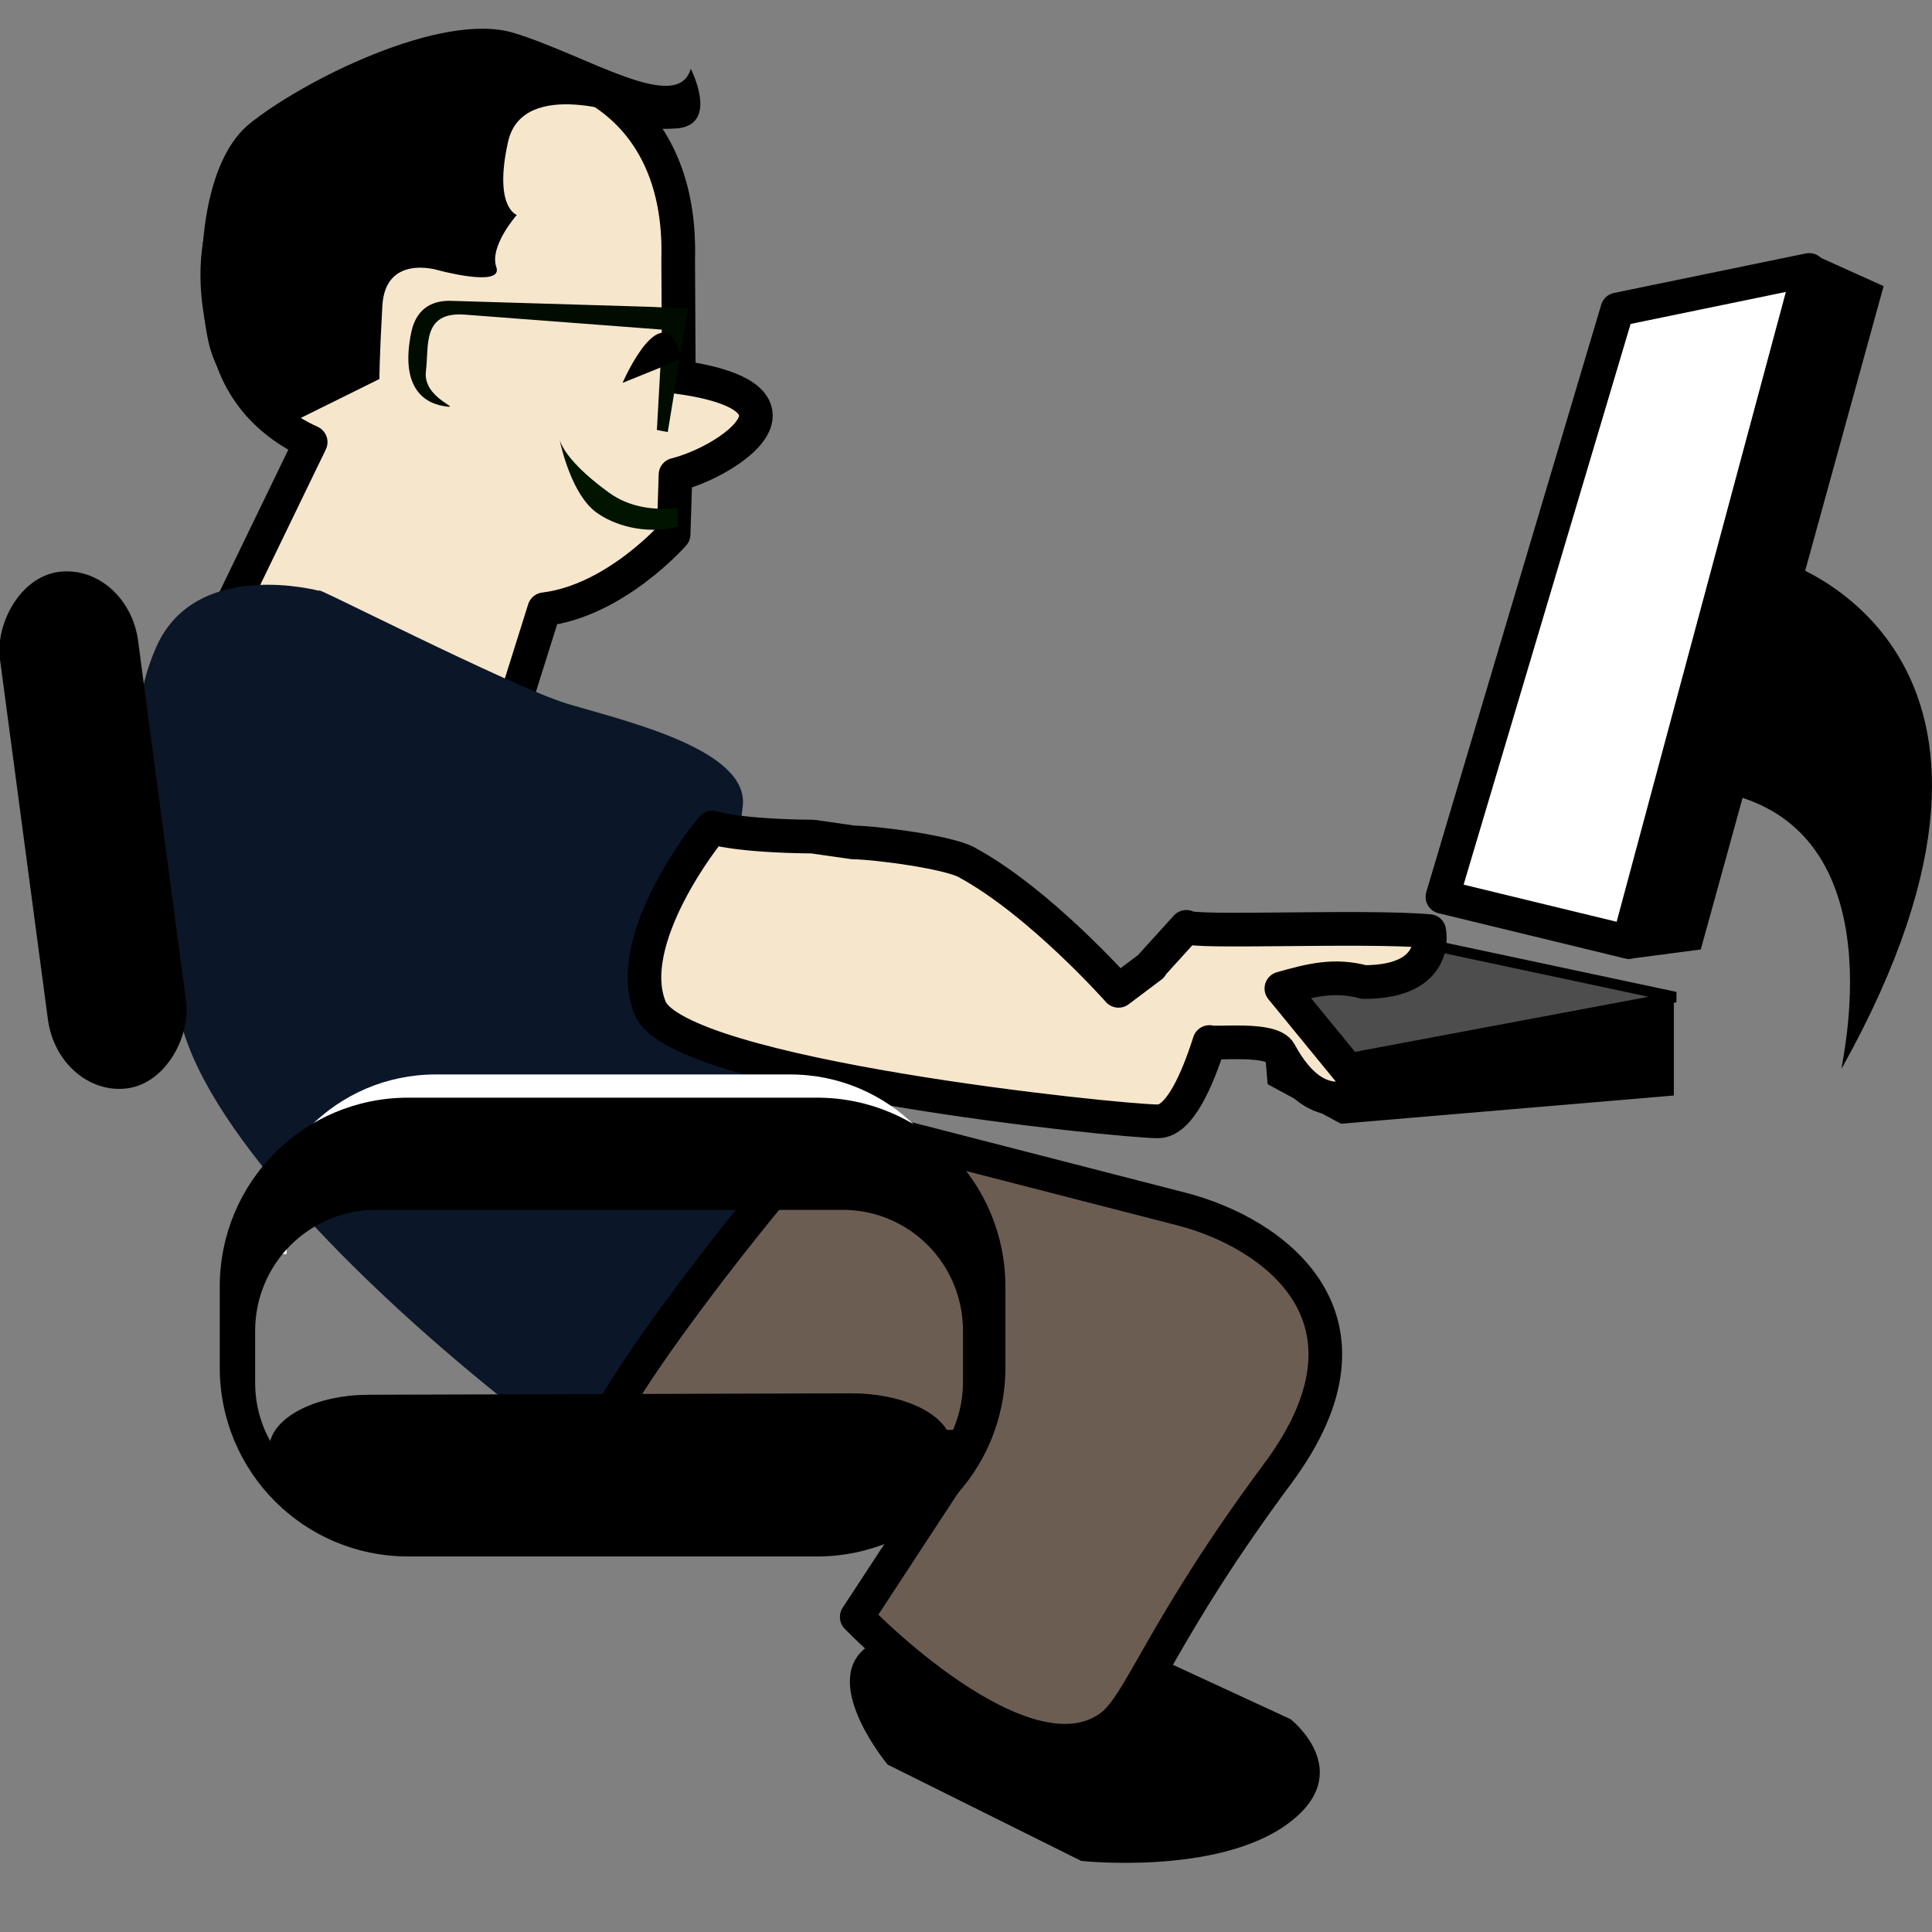 <?xml version="1.0" encoding="UTF-8" standalone="no"?>
<!-- Created with Inkscape (http://www.inkscape.org/) -->

<svg
   xmlns:dc="http://purl.org/dc/elements/1.1/"
   xmlns:cc="http://creativecommons.org/ns#"
   xmlns:rdf="http://www.w3.org/1999/02/22-rdf-syntax-ns#"
   xmlns:svg="http://www.w3.org/2000/svg"
   xmlns="http://www.w3.org/2000/svg"
   xmlns:sodipodi="http://sodipodi.sourceforge.net/DTD/sodipodi-0.dtd"
   xmlns:inkscape="http://www.inkscape.org/namespaces/inkscape"
   viewBox="0 0 50 50"
   version="1.1"
   inkscape:version="0.91 r13725"
   width="150"
   height="150"
   id="svg2"
   sodipodi:docname="programmer2.svg">
  <rect x="0" y="0" width="50" height="50" fill="#808080" stroke="none"/>
  <defs
     id="defs50" />
  <sodipodi:namedview
     pagecolor="#ffffff"
     bordercolor="#666666"
     borderopacity="1"
     objecttolerance="10"
     gridtolerance="10"
     guidetolerance="10"
     inkscape:pageopacity="0"
     inkscape:pageshadow="2"
     inkscape:window-width="1855"
     inkscape:window-height="1056"
     id="namedview48"
     showgrid="false"
     inkscape:zoom="1.5733333"
     inkscape:cx="75"
     inkscape:cy="75"
     inkscape:window-x="65"
     inkscape:window-y="24"
     inkscape:window-maximized="1"
     inkscape:current-layer="svg2" />
  <title
     id="title4">Programmer</title>
  <g
     transform="matrix(-1,0,0,1,49.999,-1002.4)"
     id="g6">
    <g
       transform="matrix(1,0,0,1.001,1.464254e-8,-3.626)"
       id="g8">
      <path
         style="color:#000000;fill:#000000"
         d="m 21.945,1047 -5.346,2.469 c 0,0 -1.753,1.37 0.078,2.708 1.832,1.338 5.34,0.956 5.34,0.956 l 5.01,-2.49 c 0,0 1.699,-2.033 0.617,-2.979 -1.082,-0.946 -6.017,-0.464 -5.699,-0.664 z"
         id="path10"
         inkscape:connector-curvature="0" />
      <path
         style="fill:#000000;enable-background:new"
         d="m 17.339,1031.3 -0.146,1.752 -1.898,1.022 -8.615,-0.73 0,-2.482 10.659,0.438 z"
         id="path12"
         inkscape:connector-curvature="0" />
      <path
         style="fill:#000000;enable-background:new"
         d="m 3.94,1019.5 c 0,0 -7.672,2.269 -1.606,13.142 0.101,0.18 -1.606,-6.279 3.212,-7.155 4.819,-0.876 -1.168,-5.841 -1.606,-5.987 z"
         id="path14"
         inkscape:connector-curvature="0" />
      <path
         style="fill:#000000;stroke:#000000;stroke-width:0.29;enable-background:new"
         d="m 1.424,1012.5 1.46,-0.658 6.863,10.879 -1.972,6.936 -1.678,-0.219 -4.673,-16.938 z"
         id="path16"
         inkscape:connector-curvature="0" />
      <path
         style="fill:#0b1728;enable-background:new"
         d="m 45.667,1021.7 c 0.584,0.73 0.402,5.834 -0.292,9.491 -0.555,2.926 -4.639,6.962 -8.163,9.812 -3.524,2.85 -5.58,1.066 -5.58,1.066 l -3.606,-8.697 0.459,-0.381 8.275,-8.225 8.907,-3.066 z"
         id="path18"
         inkscape:connector-curvature="0" />
      <path
         style="fill:#f6e6cc;stroke:#000000;stroke-width:0.871;stroke-linecap:round;stroke-linejoin:round;enable-background:new"
         d="m 37.239,1006.6 c -2.865,0.07 -4.883,1.815 -4.791,5.114 l -0.017,3.058 c -0.789,0.106 -1.994,0.367 -1.994,0.997 0,0.601 1.215,1.31 2.08,1.526 l 0.049,1.539 c 0,0 1.502,1.717 3.348,1.939 l 1.249,3.97 6.753,-4.253 -1.957,-4.038 c 0.683,-0.307 1.662,-0.957 2.074,-2.277 0.666,-2.133 0.557,-4.433 -2.109,-6.299 -0.833,-0.583 -3.384,-1.307 -4.687,-1.275 z"
         id="path20"
         inkscape:connector-curvature="0" />
      <path
         style="fill:#0b1728;enable-background:new"
         d="m 41.726,1020.3 c 0,0 3.212,-0.876 4.234,1.46 1.022,2.336 0.292,4.673 -2.19,5.841 -2.482,1.168 -9.345,4.234 -9.345,4.234 0,0 -0.292,0.438 -1.46,0.146 -1.168,-0.292 -2.044,-4.673 -2.19,-6.133 -0.146,-1.46 3.066,-2.19 4.527,-2.628 1.46,-0.438 6.863,-3.212 6.425,-2.92 z"
         id="path22"
         inkscape:connector-curvature="0" />
      <path
         d="m 38.295,1012.8 -5.142,0.154 -0.961,0.046 0.526,3.192 0.281,-0.054 -0.145,-2.594 5.124,-0.389 c 1.109,-0.08 0.916,0.828 0.998,1.459 0.094,0.727 -1.026,0.998 -0.463,0.907 0.564,-0.091 1.125,-0.541 0.843,-1.905 -0.141,-0.682 -0.618,-0.837 -1.061,-0.816 z"
         style="fill:#000c00;enable-background:new"
         id="path24"
         inkscape:connector-curvature="0" />
      <path
         style="fill:#ffffff;stroke:#000000;stroke-width:0.871;stroke-linecap:round;stroke-linejoin:round;enable-background:new"
         d="m 3.177,1012 4.965,1.022 4.527,15.186 -4.819,1.168 -4.673,-17.376 z"
         id="path26"
         inkscape:connector-curvature="0" />
      <path
         style="fill:#4d4d4d;stroke:#000000;stroke-width:0.273;enable-background:new"
         d="m 17.882,1030.8 -4.38,-1.46 -6.863,1.46 9.345,1.752 1.898,-1.752 z"
         id="path28"
         inkscape:connector-curvature="0" />
      <path
         style="fill:#f6e6cc;stroke:#000000;stroke-width:0.871;stroke-linecap:round;stroke-linejoin:round;enable-background:new"
         d="m 27.929,1026.8 c -0.664,0.012 -2.463,0.256 -2.938,0.511 -1.898,1.022 -3.939,3.327 -3.939,3.327 l -0.85,-0.639 -0.006,-0.025 -0.899,-0.99 c -0.115,0.171 -4.574,-0.039 -6.286,0.11 0,0 -0.3,1.315 1.688,1.317 0.777,-0.208 1.385,-0.046 2.138,0.166 l -2.138,2.61 c 0,0 1.155,0.944 2.177,-0.955 0.211,-0.391 1.612,-0.211 1.824,-0.27 0.313,0.981 0.776,2.05 1.33,2.05 1.022,0 12.412,-1.172 13.142,-2.924 0.73,-1.752 -1.461,-4.526 -1.607,-4.672 0,0 -0.61,0.215 -2.601,0.235 l -1.036,0.148 1.07e-4,0 z"
         id="path30"
         inkscape:connector-curvature="0" />
      <path
         style="fill:#001400;enable-background:new"
         d="m 35.515,1016.4 c -0.061,0.186 -0.301,0.651 -1.28,1.36 -0.55,0.398 -1.204,0.455 -1.773,0.394 l 0,0.486 c 0.857,0.216 1.673,-0.052 2.111,-0.376 0.613,-0.454 0.89,-1.627 0.942,-1.865 z"
         id="path32"
         inkscape:connector-curvature="0" />
      <path
         style="color:#000000;fill:#000000"
         d="m 32.355,1014.3 1.532,0.62 c 0,0 -1.058,-2.444 -1.532,-0.62 z"
         id="path34"
         inkscape:connector-curvature="0" />
      <path
         style="color:#000000;fill:#6c5d53;stroke:#000000;stroke-width:0.871;stroke-linecap:round;stroke-linejoin:round"
         d="m 28.292,1034 -8.872,2.28 c -2.35,0.604 -5.493,2.798 -2.487,6.84 3.006,4.042 3.546,5.958 4.312,6.53 2.254,1.684 6.582,-2.824 6.582,-2.824 l -2.892,-4.41 c 0,0 8.623,0.187 9.452,-0.021 0.829,-0.207 -5.473,-8.188 -6.094,-8.395 z"
         id="path36"
         inkscape:connector-curvature="0" />
      <rect
         ry="1.864"
         style="color:#000000;fill:#000000;stroke:#000000;stroke-width:0.347"
         transform="matrix(0.991,0.132,-0.132,0.991,0,0)"
         height="13.126"
         width="3.26"
         y="1004.9"
         x="181.12"
         id="rect38" />
      <path
         style="color:#000000;text-indent:0;text-transform:none;block-progression:tb;fill:#ffffff"
         d="m 29.547,1032.8 c -2.551,0 -4.613,2.08 -4.613,4.642 l 18.403,0 c 0,-2.562 -2.061,-4.642 -4.613,-4.642 l -9.178,0 z m 0,0.759 9.178,0 c 2.145,0 3.857,1.727 3.857,3.883 l -16.891,0 c 0,-2.156 1.712,-3.883 3.857,-3.883 z"
         id="path40"
         inkscape:connector-curvature="0" />
      <path
         style="color:#000000;fill:#000000"
         d="m 28.858,1033.4 c -2.705,0 -4.879,2.183 -4.879,4.888 l 0,2.086 c 0,2.705 2.174,4.888 4.879,4.888 l 10.575,0 c 2.705,0 4.879,-2.183 4.879,-4.888 l 0,-2.086 c 0,-2.705 -2.174,-4.888 -4.879,-4.888 l -10.575,0 z m -0.662,2.902 12.071,0 c 1.732,0 3.129,1.396 3.129,3.129 l 0,1.333 c 0,0.553 -0.14,1.065 -0.39,1.514 -0.179,-0.673 -1.24,-1.193 -2.539,-1.197 l -12.506,-0.037 c -1.263,0 -2.315,0.471 -2.548,1.115 -0.21,-0.422 -0.336,-0.891 -0.336,-1.397 l 0,-1.333 c 0,-1.732 1.387,-3.129 3.12,-3.129 z"
         id="path42"
         inkscape:connector-curvature="0" />
      <path
         style="color:#000000;fill:#000000"
         d="m 32.122,1006.8 c 0,0 -0.757,1.465 0.378,1.542 1.135,0.078 1.173,-0.308 1.173,-0.308 0,0 2.799,-1.041 3.178,0.655 0.378,1.697 -0.227,1.889 -0.227,1.889 0,0 0.719,0.81 0.53,1.35 -0.189,0.54 1.513,0.077 1.513,0.077 0,0 1.362,-0.424 1.437,0.925 0.076,1.35 0.076,1.89 0.076,1.89 l 2.572,1.272 c 0,0 1.513,-0.694 1.853,-2.237 0.34,-1.542 0.265,-4.55 -1.059,-5.63 -1.324,-1.08 -4.955,-2.93 -6.847,-2.352 -1.891,0.578 -4.237,2.121 -4.577,0.925 z"
         id="path44"
         inkscape:connector-curvature="0" />
    </g>
  </g>
</svg>
